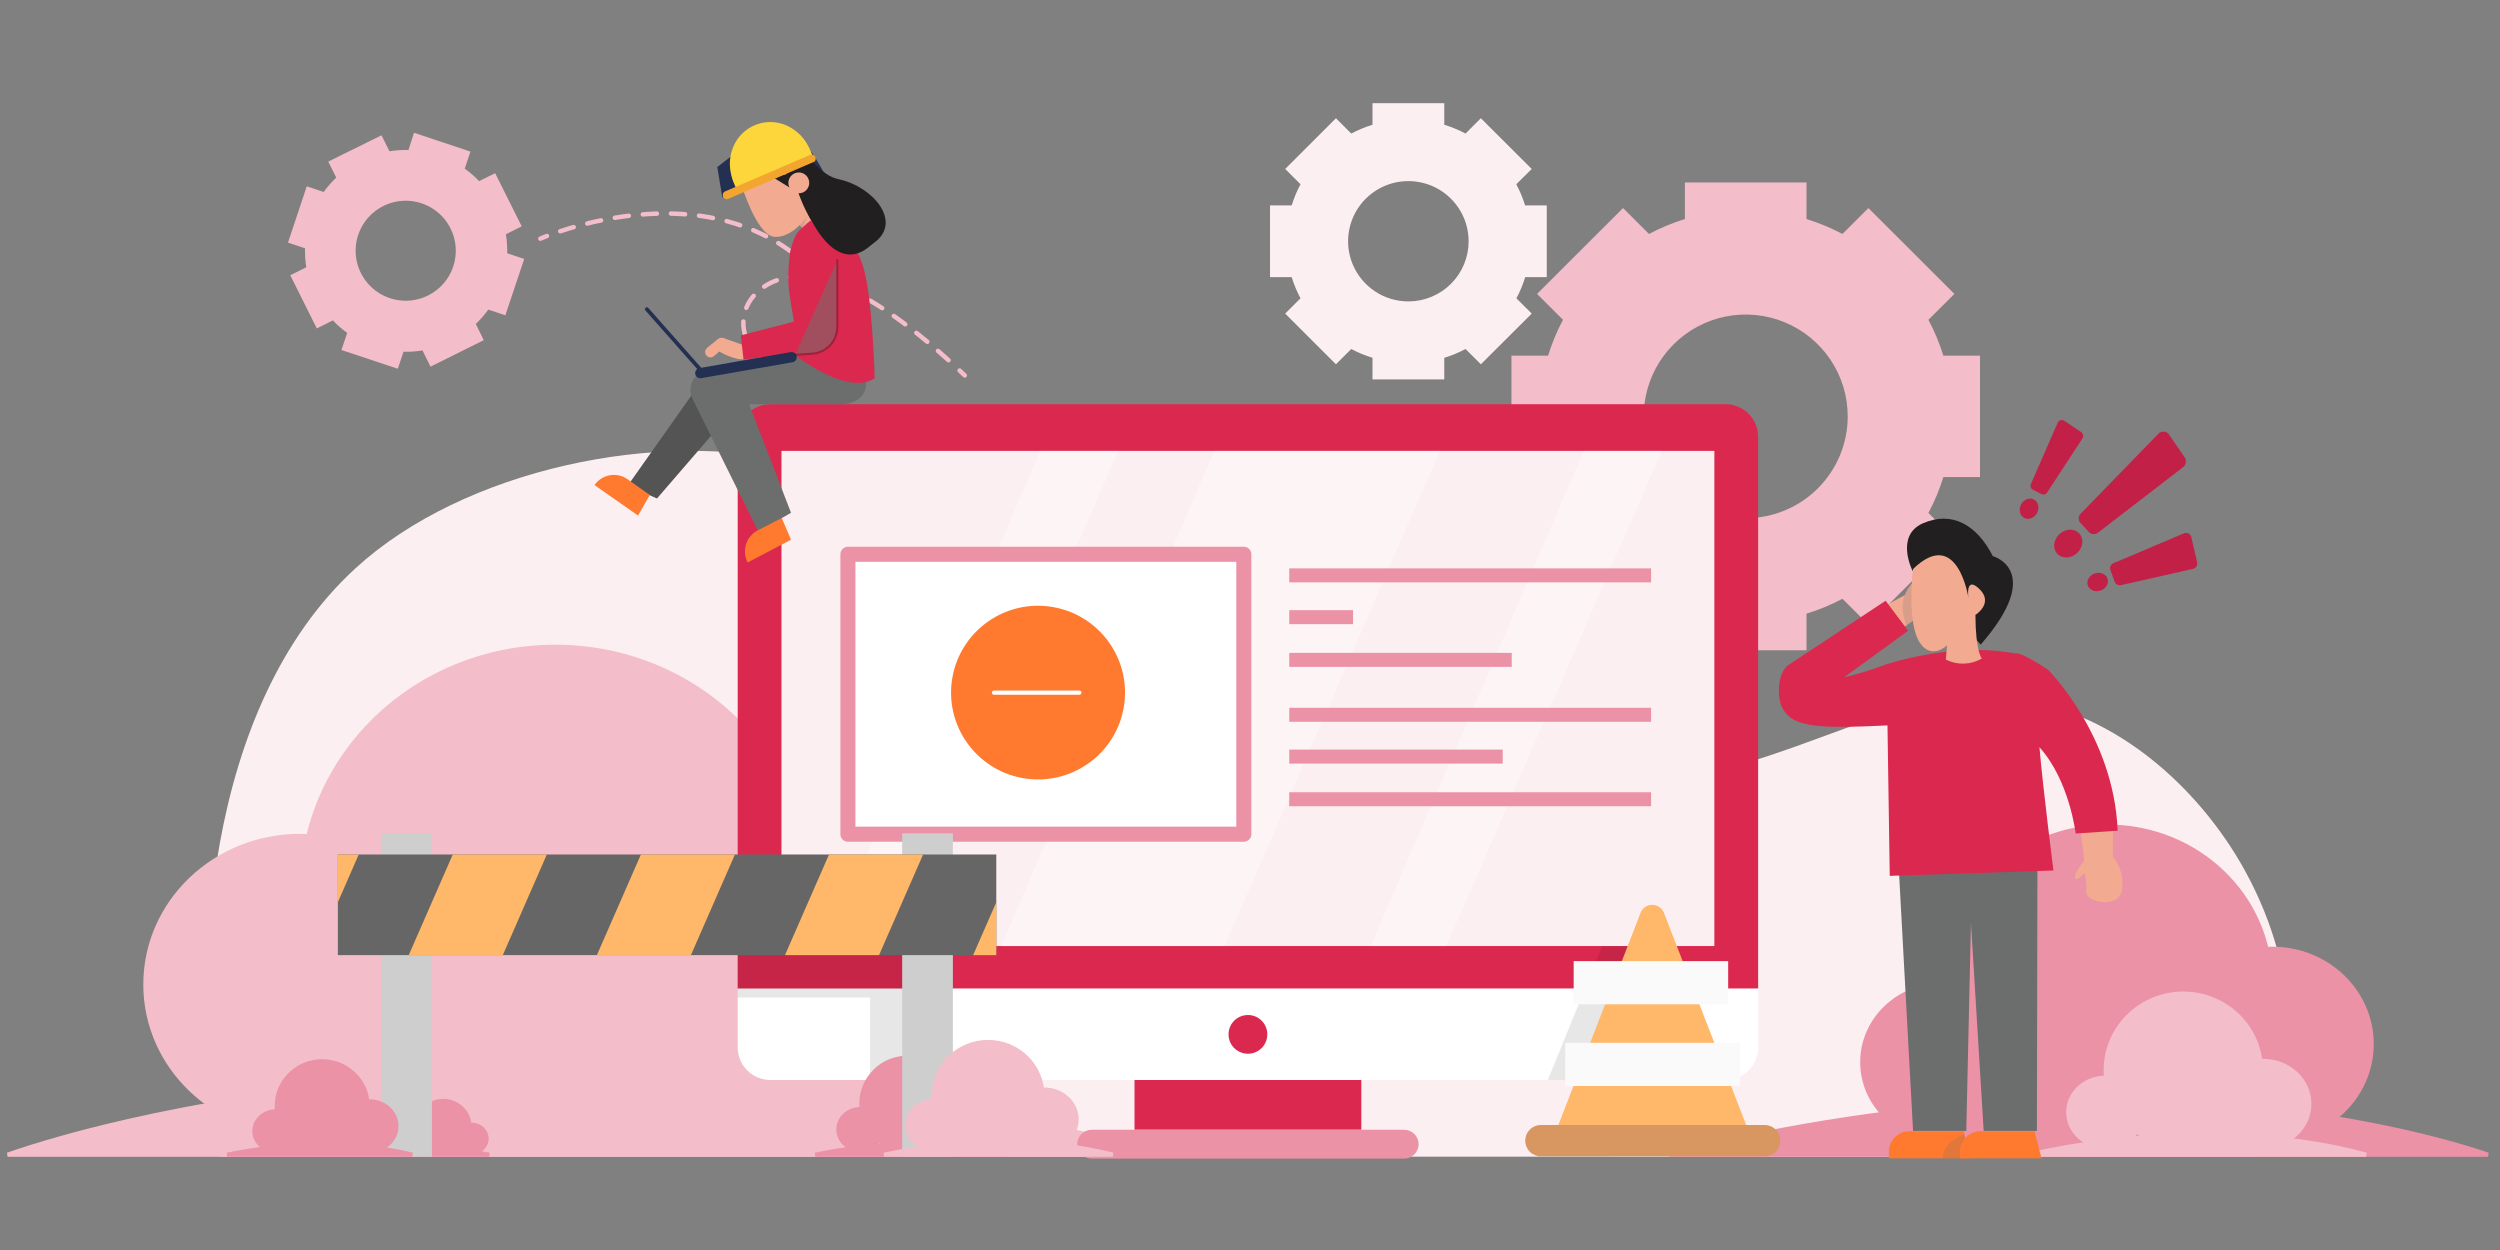 <svg width="600" height="300" viewBox="0 0 600 300" fill="none" xmlns="http://www.w3.org/2000/svg">
<rect x="0" y="0" width="600" height="300" fill="#808080" stroke="none"/>
<g clip-path="url(#clip0_26014_323806)">
<path d="M371.219 66.51V49.3H366.021C365.483 47.542 364.775 45.841 363.907 44.22L367.613 40.55L355.403 28.38L351.727 32.05C350.096 31.192 348.389 30.486 346.628 29.94V24.76H329.4V29.94C327.639 30.486 325.932 31.192 324.301 32.05L320.625 28.38L308.445 40.55L312.121 44.22C311.253 45.841 310.545 47.542 310.007 49.3H304.809V66.51H310.007C310.545 68.268 311.253 69.969 312.121 71.59L308.445 75.26L320.625 87.43L324.301 83.76C325.928 84.626 327.636 85.333 329.4 85.87V91.06H346.628V85.87C348.392 85.333 350.1 84.626 351.727 83.76L355.403 87.43L367.613 75.26L363.937 71.59C364.805 69.969 365.513 68.268 366.051 66.51H371.219ZM338.014 72.34C335.153 72.342 332.355 71.496 329.975 69.911C327.594 68.325 325.739 66.07 324.643 63.431C323.547 60.792 323.26 57.887 323.817 55.085C324.375 52.283 325.753 49.709 327.776 47.689C329.8 45.669 332.378 44.294 335.185 43.737C337.991 43.18 340.901 43.467 343.544 44.561C346.187 45.655 348.446 47.508 350.035 49.884C351.623 52.26 352.47 55.053 352.468 57.91C352.468 59.805 352.094 61.681 351.368 63.432C350.642 65.183 349.577 66.774 348.235 68.114C346.892 69.454 345.299 70.516 343.545 71.242C341.792 71.967 339.912 72.34 338.014 72.34Z" fill="#FCEFF2"/>
<path d="M465.93 85.507L466.039 85.86H466.408H474.702V114H466.408H466.039L465.93 114.353C465.023 117.297 463.834 120.147 462.381 122.864L462.206 123.192L462.469 123.454L468.345 129.32L448.418 149.214L442.541 143.356L442.279 143.095L441.953 143.268C439.227 144.714 436.368 145.898 433.417 146.802L433.063 146.91V147.28V155.56H404.875V147.28V146.91L404.521 146.802C401.572 145.9 398.717 144.716 395.995 143.269L395.669 143.095L395.407 143.356L389.53 149.214L369.603 129.32L375.469 123.454L375.732 123.192L375.557 122.865C374.107 120.147 372.922 117.297 372.018 114.353L371.91 114H371.54H363.245V85.86H371.54H371.909L372.018 85.507C372.924 82.56 374.109 79.707 375.557 76.985L375.731 76.658L375.469 76.396L369.603 70.54L389.53 50.637L395.407 56.504L395.669 56.765L395.995 56.592C398.719 55.144 401.574 53.958 404.522 53.048L404.875 52.939V52.57V44.29H433.063V52.57V52.939L433.416 53.048C436.366 53.96 439.225 55.146 441.953 56.592L442.28 56.765L442.541 56.504L448.418 50.637L468.344 70.54L462.469 76.396L462.206 76.658L462.381 76.985C463.832 79.707 465.021 82.561 465.93 85.507ZM405.091 120.667C409.199 123.407 414.028 124.87 418.969 124.87C425.594 124.87 431.948 122.243 436.633 117.566C441.318 112.888 443.95 106.545 443.95 99.93C443.95 94.997 442.484 90.175 439.739 86.074C436.994 81.972 433.093 78.776 428.528 76.888C423.964 75.001 418.941 74.507 414.096 75.469C409.25 76.431 404.799 78.807 401.305 82.294C397.811 85.782 395.432 90.226 394.468 95.064C393.504 99.902 393.999 104.917 395.89 109.474C397.781 114.032 400.983 117.927 405.091 120.667Z" fill="#F3BDCA" stroke="#F3BDCA"/>
<path d="M52.78 277.56C45.187 232.76 49.404 169.33 85.304 136.4C111.227 112.61 158.475 102.63 192.222 111.3C237.226 122.87 266.996 166.51 309.957 184.18C348.261 199.94 392.304 193.02 431.289 179.04C446.735 173.5 462.341 166.8 478.768 167.36C501.927 168.15 522.571 183.74 535.262 203.1C549.696 225.1 555.185 255.1 541.613 277.63" fill="#FCEFF2"/>
<path d="M544.889 235.91C544.889 256.613 527.413 273.43 505.813 273.43C484.213 273.43 466.737 256.613 466.737 235.91C466.737 215.207 484.213 198.39 505.813 198.39C527.413 198.39 544.889 215.207 544.889 235.91Z" fill="#EB92A7" stroke="#EB92A7"/>
<path d="M485.53 254.92C485.53 265.124 476.912 273.43 466.237 273.43C455.563 273.43 446.945 265.124 446.945 254.92C446.945 244.716 455.563 236.41 466.237 236.41C476.912 236.41 485.53 244.716 485.53 254.92Z" fill="#EB92A7" stroke="#EB92A7"/>
<path d="M569.199 250.57C569.199 263.177 558.558 273.43 545.389 273.43C532.22 273.43 521.579 263.177 521.579 250.57C521.579 237.963 532.22 227.71 545.389 227.71C558.558 227.71 569.199 237.963 569.199 250.57Z" fill="#EB92A7" stroke="#EB92A7"/>
<path d="M596.135 276.794C596.494 276.913 596.827 277.025 597.134 277.13H400.629C460.157 262.153 509.549 262.237 544.259 266.142C561.986 268.136 575.883 271.128 585.345 273.619C590.076 274.865 593.698 275.985 596.135 276.794Z" fill="#EB92A7" stroke="#EB92A7"/>
<path d="M194.025 213.57C194.025 245.772 166.845 271.91 133.273 271.91C99.702 271.91 72.522 245.772 72.522 213.57C72.522 181.368 99.702 155.23 133.273 155.23C166.845 155.23 194.025 181.368 194.025 213.57Z" fill="#F3BDCA" stroke="#F3BDCA"/>
<path d="M224.656 242.99C224.656 258.943 211.185 271.91 194.525 271.91C177.865 271.91 164.394 258.943 164.394 242.99C164.394 227.037 177.865 214.07 194.525 214.07C211.185 214.07 224.656 227.037 224.656 242.99Z" fill="#F3BDCA" stroke="#F3BDCA"/>
<path d="M109.154 236.27C109.154 255.94 92.548 271.92 72.022 271.92C51.495 271.92 34.889 255.94 34.889 236.27C34.889 216.6 51.495 200.62 72.022 200.62C92.548 200.62 109.154 216.6 109.154 236.27Z" fill="#F3BDCA" stroke="#F3BDCA"/>
<path d="M77.51 261.244C126.742 255.706 196.925 255.622 281.528 277.13H1.821C2.533 276.88 3.388 276.588 4.381 276.258C7.819 275.118 12.926 273.538 19.595 271.783C32.935 268.271 52.524 264.055 77.51 261.244Z" fill="#F3BDCA" stroke="#F3BDCA"/>
<path d="M542.615 256.85C542.615 266.995 534.284 275.23 523.993 275.23C513.703 275.23 505.372 266.995 505.372 256.85C505.372 246.705 513.703 238.47 523.993 238.47C534.284 238.47 542.615 246.705 542.615 256.85Z" fill="#F3BDCA" stroke="#F3BDCA"/>
<path d="M514.268 266.93C514.268 271.475 510.298 275.22 505.322 275.22C500.347 275.22 496.377 271.475 496.377 266.93C496.377 262.385 500.347 258.64 505.322 258.64C510.298 258.64 514.268 262.385 514.268 266.93Z" fill="#F3BDCA" stroke="#F3BDCA"/>
<path d="M554.235 264.92C554.235 270.581 549.295 275.23 543.125 275.23C536.956 275.23 532.016 270.581 532.016 264.92C532.016 259.259 536.956 254.61 543.125 254.61C549.295 254.61 554.235 259.259 554.235 264.92Z" fill="#F3BDCA" stroke="#F3BDCA"/>
<path d="M564.722 276.303C565.952 276.602 567.011 276.883 567.89 277.13H486.739C511.542 271.691 532.161 271.774 546.796 273.294C554.532 274.097 560.595 275.301 564.722 276.303Z" fill="#F3BDCA" stroke="#F3BDCA"/>
<path d="M129.688 57.28C129.688 57.28 130.238 57.03 131.27 56.64" stroke="#F3BDCA" stroke-width="1.08" stroke-linecap="round" stroke-linejoin="round"/>
<path d="M134.455 55.5C145.824 51.73 175.103 44.83 195.176 64.98C205.103 74.98 198.472 85.88 190.899 87.29C179.37 89.43 173.54 75.29 183.477 68.74C191.12 63.74 204.752 65.36 229.063 87.74" stroke="#F3BDCA" stroke-width="1.08" stroke-linecap="round" stroke-linejoin="round" stroke-dasharray="3.38 3.38"/>
<path d="M230.305 88.93C230.716 89.31 231.136 89.7 231.547 90.1" stroke="#F3BDCA" stroke-width="1.08" stroke-linecap="round" stroke-linejoin="round"/>
<path d="M114.63 43.814L114.885 44.082L115.215 43.918L118.615 42.23L124.54 54.097L121.189 55.783L120.861 55.948L120.92 56.311C121.161 57.784 121.266 59.277 121.234 60.769L121.226 61.137L121.575 61.254L125.178 62.465L120.968 75.037L117.356 73.826L117.006 73.709L116.791 74.008C115.917 75.224 114.932 76.356 113.847 77.388L113.581 77.641L113.743 77.971L115.437 81.414L103.55 87.329L101.849 83.879L101.684 83.545L101.317 83.607C99.844 83.857 98.35 83.962 96.857 83.92L96.486 83.91L96.369 84.262L95.164 87.868L82.573 83.684L83.804 80.061L83.923 79.71L83.622 79.494C82.407 78.622 81.277 77.638 80.247 76.555L79.992 76.288L79.662 76.452L76.253 78.15L70.338 66.284L73.737 64.587L74.067 64.423L74.007 64.059C73.765 62.587 73.663 61.095 73.703 59.604L73.713 59.233L73.361 59.116L69.749 57.913L73.94 45.343L77.532 46.544L77.882 46.661L78.097 46.362C78.97 45.15 79.955 44.021 81.04 42.993L81.308 42.739L81.144 42.407L79.454 39.006L91.339 33.139L93.03 36.533L93.194 36.863L93.558 36.803C95.033 36.561 96.527 36.46 98.021 36.5L98.396 36.51L98.511 36.153L99.688 32.495L112.276 36.705L111.063 40.311L110.945 40.662L111.247 40.877C112.467 41.745 113.6 42.729 114.63 43.814ZM95.83 72.58C98.293 72.885 100.791 72.452 103.008 71.337C105.951 69.855 108.191 67.273 109.24 64.153C110.289 61.032 110.063 57.625 108.61 54.669C107.517 52.445 105.786 50.594 103.637 49.354C101.489 48.114 99.019 47.539 96.543 47.703C94.067 47.866 91.695 48.761 89.728 50.274C87.762 51.786 86.291 53.848 85.501 56.198C84.711 58.547 84.639 61.078 85.293 63.469C85.947 65.859 87.298 68.002 89.174 69.624C91.05 71.247 93.367 72.276 95.83 72.58Z" fill="#F3BDCA" stroke="#F3BDCA"/>
<path d="M501.446 127.81L499.202 125.38C498.959 125.039 498.853 124.619 498.907 124.203C498.961 123.788 499.17 123.408 499.493 123.14L517.863 104.26C518.009 104.066 518.196 103.906 518.41 103.79C518.624 103.675 518.861 103.607 519.103 103.592C519.346 103.577 519.589 103.615 519.816 103.702C520.043 103.79 520.248 103.926 520.418 104.1L524.424 109.9C524.627 110.3 524.673 110.761 524.555 111.193C524.436 111.625 524.161 111.998 523.783 112.24L503.64 127.75C503.345 128.026 502.959 128.185 502.554 128.196C502.15 128.207 501.756 128.07 501.446 127.81Z" fill="#C22046"/>
<path d="M498.49 132.747C499.95 131.403 500.188 129.29 499.022 128.027C497.855 126.765 495.726 126.83 494.266 128.175C492.806 129.519 492.568 131.632 493.734 132.895C494.901 134.157 497.03 134.091 498.49 132.747Z" fill="#C22046"/>
<path d="M507.496 139.56L506.494 136.79C506.384 136.482 506.397 136.143 506.529 135.844C506.661 135.544 506.903 135.307 507.206 135.18L524.144 128C524.318 127.925 524.507 127.889 524.697 127.895C524.887 127.901 525.073 127.948 525.242 128.034C525.411 128.12 525.559 128.242 525.676 128.392C525.793 128.542 525.875 128.715 525.917 128.9L527.319 134.98C527.356 135.147 527.359 135.321 527.329 135.489C527.298 135.658 527.234 135.819 527.141 135.963C527.048 136.107 526.927 136.231 526.786 136.329C526.645 136.426 526.485 136.494 526.317 136.53L508.979 140.44C508.666 140.501 508.342 140.445 508.069 140.283C507.795 140.121 507.591 139.863 507.496 139.56Z" fill="#C22046"/>
<path d="M504.147 141.736C505.454 141.283 506.194 139.998 505.801 138.866C505.407 137.734 504.029 137.183 502.723 137.635C501.416 138.088 500.676 139.372 501.069 140.505C501.462 141.637 502.841 142.188 504.147 141.736Z" fill="#C22046"/>
<path d="M489.947 118.59L487.863 117.52C487.627 117.385 487.45 117.165 487.37 116.905C487.29 116.645 487.313 116.364 487.433 116.12L493.823 101.5C493.88 101.353 493.968 101.221 494.081 101.111C494.194 101.002 494.33 100.919 494.479 100.868C494.628 100.816 494.786 100.798 494.943 100.814C495.099 100.83 495.251 100.88 495.386 100.96L499.523 103.74C499.753 103.915 499.906 104.172 499.951 104.457C499.995 104.742 499.928 105.033 499.763 105.27L491.329 118.17C491.193 118.399 490.975 118.57 490.72 118.648C490.464 118.725 490.188 118.705 489.947 118.59Z" fill="#C22046"/>
<path d="M488.909 123.083C489.543 121.856 489.191 120.416 488.124 119.867C487.056 119.318 485.678 119.869 485.045 121.096C484.411 122.324 484.763 123.763 485.83 124.312C486.898 124.861 488.276 124.311 488.909 123.083Z" fill="#C22046"/>
<path d="M326.715 257.84H272.285V271.14H326.715V257.84Z" fill="#DB284E"/>
<path d="M336.992 277.57H262.008C261.22 277.57 260.464 277.258 259.906 276.703C259.348 276.148 259.034 275.395 259.032 274.609C259.032 273.822 259.345 273.067 259.903 272.51C260.461 271.953 261.218 271.64 262.008 271.64H336.992C337.782 271.64 338.539 271.953 339.097 272.51C339.654 273.067 339.968 273.822 339.968 274.609C339.966 275.395 339.651 276.148 339.094 276.703C338.536 277.258 337.78 277.57 336.992 277.57Z" fill="#EB92A7" stroke="#EB92A7"/>
<path d="M421.954 104.84C421.954 102.761 421.126 100.767 419.654 99.296C418.181 97.826 416.183 97 414.101 97H184.899C182.816 97 180.819 97.826 179.346 99.296C177.874 100.767 177.046 102.761 177.046 104.84V237.28H421.954V104.84Z" fill="#DB284E"/>
<path d="M411.446 108.21H187.554V227.05H411.446V108.21Z" fill="#FCEFF2"/>
<path d="M184.899 259.2H414.101C416.183 259.2 418.181 258.374 419.654 256.904C421.126 255.433 421.954 253.439 421.954 251.36V237.28H177.046V251.36C177.046 253.439 177.874 255.433 179.346 256.904C180.819 258.374 182.816 259.2 184.899 259.2Z" fill="white"/>
<path d="M304.158 248.24C304.16 249.16 303.888 250.06 303.378 250.826C302.867 251.592 302.14 252.19 301.289 252.543C300.438 252.897 299.502 252.99 298.597 252.812C297.693 252.634 296.862 252.191 296.21 251.542C295.558 250.892 295.113 250.063 294.933 249.161C294.752 248.259 294.844 247.323 295.196 246.473C295.548 245.623 296.145 244.896 296.911 244.384C297.677 243.873 298.578 243.6 299.5 243.6C300.734 243.6 301.917 244.089 302.79 244.958C303.663 245.828 304.155 247.008 304.158 248.24Z" fill="#DB284E"/>
<g opacity="0.57">
<path opacity="0.57" d="M249.727 108.21L198.612 227.07H216.702L268.378 108.21H249.727Z" fill="white"/>
<path opacity="0.57" d="M380.124 108.21L329.009 227.07H347.099L398.775 108.21H380.124Z" fill="white"/>
<path opacity="0.57" d="M291.447 108.21L240.332 227.07H293.871L345.537 108.21H291.447Z" fill="white"/>
</g>
<path d="M298.518 133.02H203.5V200.21H298.518V133.02Z" fill="white"/>
<path d="M298.518 133.02H203.5V200.21H298.518V133.02Z" stroke="#EB92A7" stroke-width="3.61" stroke-linecap="round" stroke-linejoin="round"/>
<path d="M309.417 138.09H396.261" stroke="#EB92A7" stroke-width="3.36" stroke-miterlimit="10"/>
<path d="M309.417 158.37H362.815" stroke="#EB92A7" stroke-width="3.36" stroke-miterlimit="10"/>
<path d="M309.417 148.12H324.732" stroke="#EB92A7" stroke-width="3.36" stroke-miterlimit="10"/>
<path d="M309.417 171.55H396.261" stroke="#EB92A7" stroke-width="3.36" stroke-miterlimit="10"/>
<path d="M309.417 191.82H396.261" stroke="#EB92A7" stroke-width="3.36" stroke-miterlimit="10"/>
<path d="M309.417 181.58H360.652" stroke="#EB92A7" stroke-width="3.36" stroke-miterlimit="10"/>
<path d="M269.67 169.943C271.728 158.618 264.2 147.772 252.856 145.718C241.512 143.664 230.648 151.18 228.591 162.505C226.534 173.829 234.062 184.675 245.405 186.729C256.749 188.783 267.613 181.268 269.67 169.943Z" fill="#FF792F"/>
<path d="M238.549 166.23H259.053" stroke="white" stroke-linecap="round" stroke-linejoin="round"/>
<path d="M229.164 264.89C229.164 270.998 224.147 275.96 217.944 275.96C211.742 275.96 206.725 270.998 206.725 264.89C206.725 258.782 211.742 253.82 217.944 253.82C224.147 253.82 229.164 258.782 229.164 264.89Z" fill="#EB92A7" stroke="#EB92A7"/>
<path d="M211.785 271.07C211.785 273.738 209.451 275.96 206.495 275.96C203.54 275.96 201.206 273.738 201.206 271.07C201.206 268.402 203.54 266.18 206.495 266.18C209.451 266.18 211.785 268.402 211.785 271.07Z" fill="#EB92A7" stroke="#EB92A7"/>
<path d="M229.664 276.46C233.597 276.46 236.786 273.496 236.786 269.84C236.786 266.184 233.597 263.22 229.664 263.22C225.731 263.22 222.542 266.184 222.542 269.84C222.542 273.496 225.731 276.46 229.664 276.46Z" fill="#A0E8CB"/>
<path d="M241.57 277.005C241.744 277.047 241.913 277.089 242.076 277.13H195.659C210.041 274.19 222.015 274.273 230.61 275.165C235.342 275.656 239.049 276.393 241.57 277.005Z" fill="#EB92A7" stroke="#EB92A7"/>
<path d="M112.67 270.4C112.67 273.807 109.869 276.58 106.399 276.58C102.929 276.58 100.127 273.807 100.127 270.4C100.127 266.993 102.929 264.22 106.399 264.22C109.869 264.22 112.67 266.993 112.67 270.4Z" fill="#EB92A7" stroke="#EB92A7"/>
<path d="M99.788 277.08C101.635 277.08 103.133 275.688 103.133 273.97C103.133 272.252 101.635 270.86 99.788 270.86C97.94 270.86 96.442 272.252 96.442 273.97C96.442 275.688 97.94 277.08 99.788 277.08Z" fill="#A0E8CB"/>
<path d="M116.777 273.26C116.777 275.067 115.196 276.59 113.17 276.59C111.145 276.59 109.563 275.067 109.563 273.26C109.563 271.453 111.145 269.93 113.17 269.93C115.196 269.93 116.777 271.453 116.777 273.26Z" fill="#EB92A7" stroke="#EB92A7"/>
<path d="M112.751 276.432C114.586 276.623 116.15 276.877 117.415 277.13H95.049C102.261 275.889 108.301 275.971 112.751 276.432Z" fill="#EB92A7" stroke="#EB92A7"/>
<path d="M103.664 200H91.494V277.63H103.664V200Z" fill="#CECECE"/>
<path d="M228.692 200H216.522V277.63H228.692V200Z" fill="#CECECE"/>
<path d="M239.11 205.08H81.087V229.23H239.11V205.08Z" fill="#666666"/>
<path d="M81.087 205.08V216.53L86.095 205.08H81.087Z" fill="#FFB769"/>
<path d="M108.663 205.08L98.095 229.23H120.673L131.24 205.08H108.663Z" fill="#FFB769"/>
<path d="M153.818 205.08L143.25 229.23H165.818L176.385 205.08H153.818Z" fill="#FFB769"/>
<path d="M198.963 205.08L188.395 229.23H210.973L221.54 205.08H198.963Z" fill="#FFB769"/>
<path d="M239.11 216.53L233.55 229.23H239.11V216.53Z" fill="#FFB769"/>
<path d="M88.219 265.46C88.219 271.391 83.346 276.21 77.32 276.21C71.295 276.21 66.421 271.391 66.421 265.46C66.421 259.529 71.295 254.71 77.32 254.71C83.346 254.71 88.219 259.529 88.219 265.46Z" fill="#EB92A7" stroke="#EB92A7"/>
<path d="M71.321 271.47C71.321 274.055 69.059 276.21 66.192 276.21C63.325 276.21 61.062 274.055 61.062 271.47C61.062 268.885 63.325 266.73 66.192 266.73C69.059 266.73 71.321 268.885 71.321 271.47Z" fill="#EB92A7" stroke="#EB92A7"/>
<path d="M95.141 270.27C95.141 273.517 92.3 276.21 88.719 276.21C85.138 276.21 82.298 273.517 82.298 270.27C82.298 267.023 85.138 264.33 88.719 264.33C92.3 264.33 95.141 267.023 95.141 270.27Z" fill="#EB92A7" stroke="#EB92A7"/>
<path d="M98.602 277.043C98.723 277.072 98.841 277.101 98.956 277.13H54.511C68.304 274.325 79.788 274.408 88.039 275.266C92.6 275.74 96.173 276.452 98.602 277.043Z" fill="#EB92A7" stroke="#EB92A7"/>
<path d="M250.169 262.93C250.169 270.021 244.344 275.78 237.146 275.78C229.948 275.78 224.124 270.021 224.124 262.93C224.124 255.839 229.948 250.08 237.146 250.08C244.344 250.08 250.169 255.839 250.169 262.93Z" fill="#F3BDCA" stroke="#F3BDCA"/>
<path d="M230.125 270.07C230.125 273.196 227.392 275.79 223.944 275.79C220.496 275.79 217.763 273.196 217.763 270.07C217.763 266.944 220.496 264.35 223.944 264.35C227.392 264.35 230.125 266.944 230.125 270.07Z" fill="#F3BDCA" stroke="#F3BDCA"/>
<path d="M258.382 268.65C258.382 272.56 254.964 275.79 250.669 275.79C246.374 275.79 242.955 272.56 242.955 268.65C242.955 264.74 246.374 261.51 250.669 261.51C254.964 261.51 258.382 264.74 258.382 268.65Z" fill="#F3BDCA" stroke="#F3BDCA"/>
<path d="M265.915 276.835C266.334 276.937 266.724 277.035 267.086 277.13H212.187C229.115 273.583 243.197 273.666 253.263 274.711C258.724 275.278 263.004 276.128 265.915 276.835Z" fill="#F3BDCA" stroke="#F3BDCA"/>
<path d="M189.707 51.79L193.714 55.87C194.14 56.306 194.684 56.61 195.279 56.745C195.875 56.88 196.496 56.84 197.07 56.63C197.58 56.442 198.034 56.127 198.388 55.715C198.742 55.302 198.984 54.806 199.092 54.274C199.199 53.742 199.168 53.191 199.002 52.673C198.835 52.156 198.539 51.69 198.141 51.32L194.085 47.32L189.707 51.79Z" fill="#F2AA91"/>
<path opacity="0.2" d="M192.582 54.7C192.582 54.7 195.096 49.53 194.105 47.32C191.941 42.51 188.295 48.41 188.295 48.41L190.298 52.41L192.582 54.7Z" fill="#727272"/>
<path d="M177.878 44.19C179.58 49.53 182.626 56.47 185.741 56.82C190.859 57.4 196.469 49.67 196.559 44.52C196.584 43.293 196.366 42.073 195.919 40.93C195.471 39.787 194.802 38.744 193.95 37.859C193.097 36.975 192.079 36.267 190.952 35.777C189.825 35.286 188.613 35.022 187.383 35C182.225 34.94 176.295 39.28 177.878 44.19Z" fill="#F2AA91"/>
<path d="M191.13 44.62C191.13 44.62 192.833 52.04 197.921 49.95C203.01 47.86 194.495 36.14 194.495 36.14L182.976 31.69L172.148 40.1L173.35 47.38C173.35 47.38 177.217 44.64 188.656 40.22L191.13 44.62Z" fill="#243051"/>
<path d="M185.551 42.58L190.379 45.55L191.851 41.01L185.551 42.58Z" fill="#221F20"/>
<path d="M191.661 46.38C191.661 46.38 198.262 66.58 209.751 58.3C216.762 53.22 209.41 44.83 201.557 43.08C198.742 42.45 197.701 41.4 194.185 38.14L187.173 39.14L191.661 46.38Z" fill="#221F20"/>
<path d="M189.207 43.84C189.197 44.335 189.334 44.821 189.601 45.238C189.869 45.655 190.254 45.983 190.708 46.181C191.163 46.379 191.665 46.438 192.153 46.35C192.641 46.263 193.092 46.033 193.449 45.689C193.805 45.346 194.052 44.904 194.157 44.42C194.263 43.937 194.222 43.433 194.04 42.973C193.858 42.512 193.543 42.116 193.136 41.834C192.728 41.553 192.246 41.398 191.751 41.39C191.089 41.382 190.451 41.635 189.975 42.093C189.498 42.552 189.222 43.179 189.207 43.84Z" fill="#F2AA91"/>
<path d="M176.956 45.63C176.956 45.63 173.29 40 176.455 34.26C177.082 33.121 177.934 32.122 178.959 31.322C179.984 30.522 181.161 29.938 182.419 29.607C183.677 29.274 184.99 29.201 186.277 29.391C187.564 29.581 188.799 30.029 189.908 30.71C192.061 32.08 193.744 33.71 195.196 37.87L176.956 45.63Z" fill="#FDD63B"/>
<path d="M195.437 38.84H195.337L174.622 47.8C174.4 47.837 174.172 47.798 173.975 47.69C173.778 47.582 173.623 47.411 173.535 47.205C173.447 46.998 173.431 46.767 173.491 46.551C173.55 46.334 173.68 46.144 173.861 46.01L194.575 37.11C194.792 37.066 195.016 37.095 195.214 37.192C195.412 37.288 195.573 37.448 195.671 37.645C195.769 37.842 195.8 38.066 195.757 38.282C195.715 38.498 195.602 38.694 195.437 38.84Z" fill="#F2A62F"/>
<path d="M176.565 97.75L157.674 119.64L150.662 116.54L168.522 91.25C168.927 90.583 169.491 90.026 170.163 89.627C170.835 89.229 171.594 89.001 172.375 88.964C173.156 88.928 173.933 89.084 174.64 89.418C175.346 89.751 175.959 90.254 176.425 90.88C177.012 91.926 177.331 93.099 177.356 94.297C177.38 95.496 177.109 96.681 176.565 97.75Z" fill="#545454"/>
<path d="M142.699 116.43L153.127 123.73L155.951 118.8L150.582 115C149.973 114.574 149.286 114.273 148.561 114.112C147.835 113.952 147.084 113.936 146.352 114.065C145.62 114.194 144.921 114.466 144.294 114.865C143.667 115.264 143.125 115.782 142.699 116.39V116.43Z" fill="#FF792F"/>
<path d="M190.829 85.16L169.954 88.87L174.292 97H202.338C202.338 97 210.752 96.8 206.866 87.59L190.829 85.16Z" fill="#6C6D6D"/>
<path d="M177.657 91.52L189.848 123.07L181.995 127.57L166.278 95.85C165.905 95.161 165.708 94.391 165.704 93.608C165.7 92.825 165.89 92.053 166.257 91.361C166.623 90.668 167.155 90.077 167.806 89.639C168.456 89.201 169.204 88.93 169.985 88.85C171.978 88.67 176.786 89.73 177.657 91.52Z" fill="#6C6D6D"/>
<path d="M179.43 135L189.848 129.53L187.604 124.32L181.804 127.32C180.477 128.022 179.483 129.219 179.038 130.651C178.593 132.083 178.734 133.632 179.43 134.96V135Z" fill="#FF792F"/>
<path d="M189.637 60.44C189.637 60.44 190.479 56.75 191.54 55.62C192.302 54.81 195.046 52.23 196.549 51.68C196.769 51.596 197.005 51.565 197.24 51.587C197.475 51.61 197.701 51.686 197.901 51.81C202.267 54.622 205.515 58.866 207.086 63.81C209.42 70.81 209.921 90.81 209.921 90.81C203.28 95.12 190.829 85.21 190.829 85.21C191.15 72.71 188.075 72.08 189.637 60.44Z" fill="#DB284E"/>
<path d="M179.47 83.21L173.671 81.14C173.439 81.056 173.19 81.034 172.948 81.076C172.705 81.119 172.478 81.223 172.288 81.38L169.704 83.48C169.533 83.622 169.402 83.805 169.322 84.011C169.242 84.218 169.217 84.442 169.248 84.661C169.279 84.881 169.366 85.089 169.5 85.265C169.634 85.442 169.811 85.581 170.015 85.67C170.239 85.767 170.487 85.798 170.728 85.759C170.969 85.72 171.194 85.612 171.377 85.45L172.619 84.37C172.619 84.37 176.866 86.8 178.879 86.13L179.47 83.21Z" fill="#F2AB90"/>
<path d="M194.245 57.49L193.243 76.49L177.798 80.49L178.439 86.26L197.31 84.26C198.65 84.171 199.902 83.561 200.796 82.56C201.273 81.995 201.563 81.296 201.627 80.56L203.971 60.9L194.245 57.49Z" fill="#DB284E"/>
<path d="M168.282 90.76L190.198 86.94C190.358 86.912 190.511 86.853 190.648 86.766C190.785 86.679 190.904 86.566 190.997 86.433C191.09 86.3 191.156 86.15 191.191 85.992C191.225 85.833 191.229 85.67 191.2 85.51C191.172 85.35 191.113 85.198 191.026 85.061C190.938 84.924 190.825 84.805 190.692 84.713C190.559 84.62 190.409 84.554 190.25 84.519C190.091 84.484 189.927 84.481 189.767 84.51L167.861 88.34C167.701 88.367 167.549 88.424 167.411 88.51C167.274 88.597 167.156 88.709 167.063 88.841C166.97 88.973 166.904 89.122 166.869 89.28C166.834 89.438 166.831 89.601 166.859 89.76C166.886 89.919 166.944 90.072 167.03 90.209C167.116 90.346 167.229 90.464 167.361 90.557C167.493 90.65 167.643 90.716 167.801 90.751C167.959 90.785 168.122 90.789 168.282 90.76Z" fill="#243051"/>
<path d="M168.432 89.59C168.367 89.59 168.303 89.576 168.244 89.548C168.185 89.52 168.133 89.48 168.091 89.43L154.899 74.51C154.859 74.465 154.828 74.412 154.809 74.355C154.789 74.298 154.781 74.237 154.785 74.177C154.788 74.116 154.804 74.057 154.83 74.003C154.857 73.949 154.894 73.9 154.939 73.86C154.985 73.82 155.038 73.789 155.095 73.769C155.152 73.75 155.213 73.742 155.273 73.745C155.334 73.749 155.393 73.765 155.447 73.791C155.502 73.818 155.55 73.855 155.591 73.9L168.782 88.82C168.869 88.906 168.917 89.023 168.917 89.145C168.917 89.267 168.869 89.384 168.782 89.47C168.735 89.513 168.68 89.545 168.62 89.566C168.559 89.587 168.495 89.595 168.432 89.59Z" fill="#243051"/>
<path d="M194.064 51.47C194.064 51.47 200.315 66.47 208.859 58.99C217.403 51.51 199.544 47.2 199.544 47.2L194.064 51.47Z" fill="#221F20"/>
<path d="M454.828 152.1L460.838 147.69C460.838 147.69 464.204 148.64 464.905 147.69C465.396 147.04 462.742 146.46 462.742 146.46C463.863 145.551 465.079 144.763 466.368 144.11C468.511 143.27 466.508 136.37 462.501 137.62C461.284 138.05 460.174 138.739 459.249 139.638C458.324 140.538 457.605 141.627 457.142 142.83L450.531 146.45L454.828 152.1Z" fill="#F2AA91"/>
<path d="M499.222 198.18L500.224 206.53C500.224 206.53 497.89 209.34 497.99 210.53C498.1 211.98 500.314 209.53 500.314 209.53C500.683 210.976 500.819 212.471 500.715 213.96C500.274 216.38 508.287 218.37 509.259 213.73C509.51 212.294 509.444 210.82 509.065 209.413C508.687 208.005 508.004 206.697 507.065 205.58L507.145 197.07L499.222 198.18Z" fill="#F2AA91"/>
<path d="M455.62 206.79H473.359L471.907 271.43H459.136L455.62 206.79Z" fill="#6C6D6D"/>
<path d="M472.127 206.79H488.985L488.855 271.43H476.084L472.127 206.79Z" fill="#6C6D6D"/>
<path d="M453.336 278H472.898L471.256 271.51H458.234C456.93 271.51 455.679 272.027 454.756 272.948C453.834 273.869 453.316 275.118 453.316 276.42L453.336 278Z" fill="#FF792F"/>
<path opacity="0.2" d="M471.456 272.26C471.456 272.26 466.248 273.85 466.248 277.99H472.899L471.456 272.26Z" fill="#727272"/>
<path d="M470.394 278H489.957L488.314 271.51H475.292C473.988 271.51 472.737 272.027 471.815 272.948C470.892 273.869 470.374 275.118 470.374 276.42L470.394 278Z" fill="#FF792F"/>
<path opacity="0.2" d="M459.286 139.58C458.558 140.287 457.955 141.112 457.503 142.02L457.142 142.83C456.211 145.04 456.732 147.83 457.333 149.57L457.493 150.15L460.127 148.15L459.286 139.58Z" fill="#727272"/>
<path d="M491.489 160.7C484.478 156.09 483.706 156.84 483.706 156.84C468.501 153.92 452.164 159.62 452.164 159.62C449.034 160.81 445.828 161.792 442.568 162.56L457.954 151.38L452.545 144.18L429.717 159.28C426.712 160.89 426.371 166.41 427.563 169.48C427.563 169.54 427.563 169.48 427.563 169.48C429.907 174.68 436.117 174.89 452.995 174.1L453.536 210.21L492.822 208.92C492.822 208.92 490.297 189.02 489.466 179.34C496.668 187.29 498.161 200.04 498.161 200.04L508.237 199.37C507.326 176.41 491.489 160.7 491.489 160.7Z" fill="#DB284E"/>
<path d="M459.015 137C459.015 137 454.698 128.53 461.57 125.56C468.441 122.59 474.411 125.9 478.277 133.47C478.277 133.47 490.898 136.89 475.363 154.71L459.015 137Z" fill="#221F20"/>
<path d="M459.116 136.58C459.116 136.58 457.513 149.69 460.869 154.41C463.663 158.41 467.299 154.89 467.299 154.89L466.999 158.3C468.346 158.983 469.844 159.318 471.354 159.272C472.865 159.227 474.34 158.803 475.643 158.04C475.643 158.04 474.141 156.54 474.101 147.58C474.101 147.58 478.548 144.81 475.102 141.41C471.657 138.01 472.408 143.41 472.408 143.41C472.408 143.41 469.783 126.22 459.116 136.58Z" fill="#F2AA91"/>
<g opacity="0.3">
<path d="M190.829 85.16L194.946 84.88C196.573 84.776 198.1 84.058 199.216 82.871C200.332 81.684 200.954 80.118 200.956 78.49V62.43" fill="#17A982"/>
<path d="M190.829 85.16L194.946 84.88C196.573 84.776 198.1 84.058 199.216 82.871C200.332 81.684 200.954 80.118 200.956 78.49V62.43" stroke="#0F0F0F" stroke-width="0.5" stroke-miterlimit="10" stroke-linecap="round"/>
</g>
<path opacity="0.1" d="M384.552 227.05L371.48 259.2H391.343V227.07L384.552 227.05Z" fill="#0F0F0F"/>
<path d="M372.842 273L393.727 219.11C393.941 218.538 394.326 218.044 394.829 217.696C395.332 217.347 395.929 217.161 396.541 217.161C397.154 217.161 397.751 217.347 398.254 217.696C398.757 218.044 399.142 218.538 399.356 219.11L420.251 273H372.842Z" fill="#FFB769"/>
<path d="M414.762 230.67H377.68V241.04H414.762V230.67Z" fill="#FAFAFA"/>
<path d="M417.587 250.27H375.647V260.64H417.587V250.27Z" fill="#FAFAFA"/>
<path d="M423.506 277.52H369.817C368.821 277.52 367.865 277.125 367.161 276.422C366.457 275.718 366.061 274.765 366.061 273.77C366.058 273.276 366.153 272.786 366.341 272.329C366.529 271.872 366.805 271.456 367.154 271.105C367.503 270.755 367.918 270.477 368.375 270.287C368.832 270.098 369.322 270 369.817 270H423.506C424.503 270 425.458 270.395 426.163 271.098C426.867 271.802 427.263 272.755 427.263 273.75C427.265 274.244 427.17 274.734 426.983 275.191C426.795 275.648 426.519 276.064 426.17 276.415C425.821 276.765 425.406 277.043 424.949 277.233C424.491 277.422 424.001 277.52 423.506 277.52Z" fill="#D89660"/>
<path opacity="0.1" d="M208.819 257.62V239.39H177.046V229.23H216.522V253.32C213.533 253.819 210.81 255.339 208.819 257.62Z" fill="#0F0F0F"/>
</g>
<defs>
<clipPath id="clip0_26014_323806">
<rect width="601" height="300" fill="white" transform="translate(-1)"/>
</clipPath>
</defs>
</svg>
